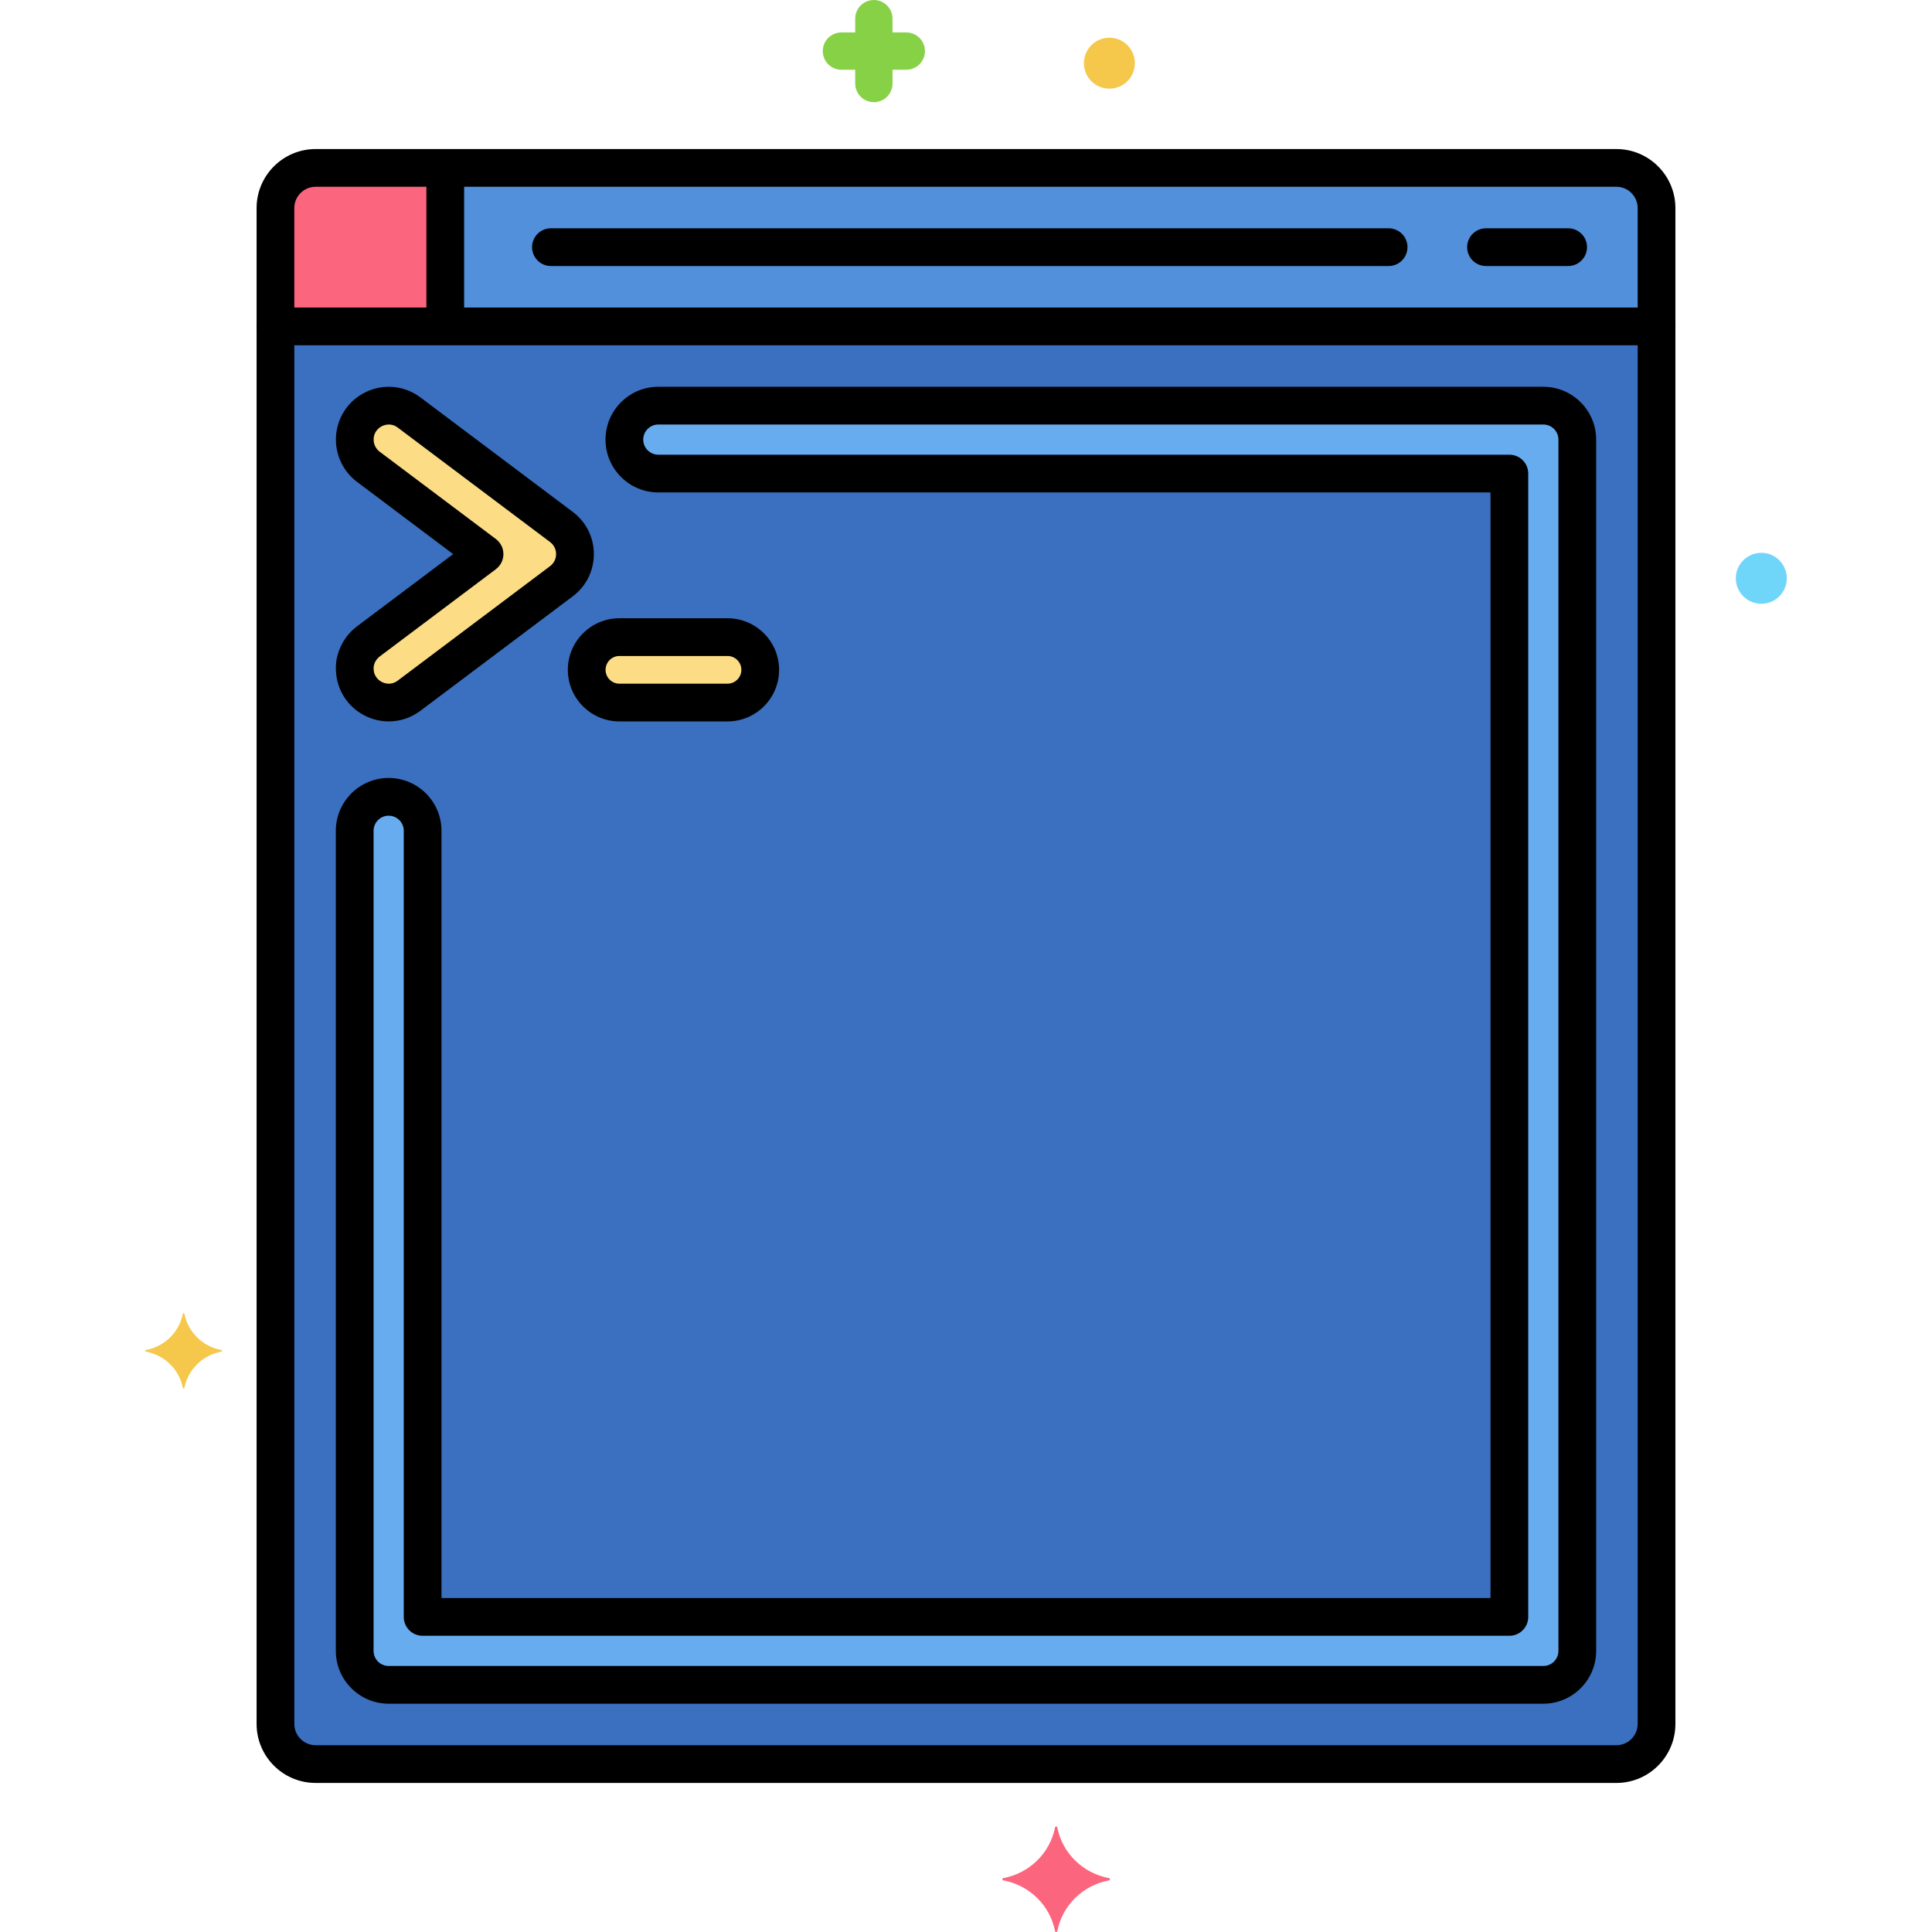 <svg enable-background="new 0 0 256 256" height="512" viewBox="0 0 256 256" width="512" xmlns="http://www.w3.org/2000/svg"><g id="Layer_7"><g><g><g><path d="m214.18 22.25h-172.36c-2.938 0-5.32 2.382-5.32 5.32v15.68h183v-15.68c0-2.938-2.382-5.32-5.32-5.32z" fill="#5290db"/></g></g><g><g><path d="m36.5 43.25v185.18c0 2.938 2.382 5.32 5.32 5.32h172.36c2.938 0 5.32-2.382 5.32-5.32v-185.18z" fill="#3a70bf"/></g></g><g><g><path d="m59 22.25h-17.18c-2.938 0-5.32 2.382-5.32 5.32v15.68h22.5z" fill="#fc657e"/></g></g><g><g><g><path d="m204.5 223.25h-153c-2.485 0-4.5-2.015-4.5-4.5v-108.666c0-2.485 2.015-4.5 4.5-4.5s4.5 2.015 4.5 4.5v104.166h144v-151.5h-112.767c-2.485 0-4.5-2.015-4.5-4.5s2.015-4.5 4.5-4.5h117.267c2.485 0 4.5 2.015 4.5 4.5v160.5c0 2.485-2.015 4.5-4.5 4.5z" fill="#67acef"/></g></g></g><g><g><path d="m74.391 69.826-20.186-15.166c-2.963-2.227-7.197-.112-7.197 3.594 0 1.414.665 2.745 1.795 3.594l15.402 11.572-15.402 11.573c-1.92 1.443-1.817 3.684-1.795 3.594 0 3.707 4.233 5.821 7.197 3.594l20.186-15.167c2.39-1.795 2.394-5.388 0-7.188z" fill="#fcdd86"/></g></g><g><g><path d="m96.399 84.421h-14.323c-2.394 0-4.335 1.941-4.335 4.335s1.941 4.335 4.335 4.335h14.323c2.394 0 4.335-1.941 4.335-4.335s-1.941-4.335-4.335-4.335z" fill="#fcdd86"/></g></g><g><g><path d="m29.332 178.883c-2.473-.46-4.421-2.37-4.891-4.792-.024-.122-.193-.122-.217 0-.47 2.422-2.419 4.331-4.892 4.792-.124.023-.124.189 0 .213 2.473.461 4.421 2.37 4.892 4.792.024.122.193.122.217 0 .47-2.422 2.419-4.331 4.891-4.792.124-.023.124-.19 0-.213z" fill="#f5c84c"/></g></g><g><g><circle cx="233.384" cy="76.627" fill="#70d6f9" r="3.377"/></g></g><g><g><path d="m146.952 249.159c-3.464.645-6.194 3.319-6.852 6.713-.033.17-.271.17-.304 0-.659-3.393-3.388-6.068-6.852-6.713-.174-.032-.174-.265 0-.298 3.464-.645 6.194-3.32 6.852-6.713.033-.17.271-.17.304 0 .658 3.393 3.388 6.068 6.852 6.713.174.033.174.266 0 .298z" fill="#fc657e"/></g></g><g><g><path d="m120.089 9.242h-1.824v1.824c0 1.366-1.107 2.473-2.473 2.473s-2.473-1.107-2.473-2.473v-1.824h-1.824c-1.366 0-2.473-1.107-2.473-2.473s1.107-2.473 2.473-2.473h1.824v-1.823c0-1.366 1.107-2.473 2.473-2.473s2.473 1.107 2.473 2.473v1.824h1.824c1.366 0 2.473 1.107 2.473 2.473s-1.108 2.472-2.473 2.472z" fill="#87d147"/></g></g><g><g><circle cx="147" cy="8.373" fill="#f5c84c" r="3.377"/></g></g><g><g><path d="m184 35.25h-111c-1.381 0-2.5-1.119-2.5-2.5s1.119-2.5 2.5-2.5h111c1.381 0 2.5 1.119 2.5 2.5s-1.119 2.5-2.5 2.5z"/></g></g><g><g><path d="m207.789 35.25h-10.885c-1.381 0-2.5-1.119-2.5-2.5s1.119-2.5 2.5-2.5h10.885c1.381 0 2.5 1.119 2.5 2.5s-1.12 2.5-2.5 2.5z"/></g></g><g><g><path d="m219.5 45.75h-183c-1.381 0-2.5-1.119-2.5-2.5v-15.68c0-4.312 3.508-7.82 7.82-7.82h172.36c4.312 0 7.82 3.508 7.82 7.82v15.68c0 1.381-1.119 2.5-2.5 2.5zm-180.5-5h178v-13.18c0-1.555-1.265-2.82-2.82-2.82h-172.36c-1.555 0-2.82 1.265-2.82 2.82z"/></g></g><g><g><path d="m214.18 236.25h-172.36c-4.312 0-7.82-3.508-7.82-7.82v-185.18c0-1.381 1.119-2.5 2.5-2.5s2.5 1.119 2.5 2.5v185.18c0 1.555 1.265 2.82 2.82 2.82h172.36c1.555 0 2.82-1.265 2.82-2.82v-185.18c0-1.381 1.119-2.5 2.5-2.5s2.5 1.119 2.5 2.5v185.18c0 4.312-3.508 7.82-7.82 7.82z"/></g></g><g><g><path d="m59 45c-1.381 0-2.5-1.119-2.5-2.5v-19.5c0-1.381 1.119-2.5 2.5-2.5s2.5 1.119 2.5 2.5v19.5c0 1.38-1.119 2.5-2.5 2.5z"/></g></g><g><g><g><path d="m204.5 225.75h-153c-3.86 0-7-3.14-7-7v-108.666c0-3.86 3.14-7 7-7s7 3.14 7 7v101.666h139v-146.5h-110.267c-3.86 0-7-3.14-7-7s3.14-7 7-7h117.267c3.86 0 7 3.14 7 7v160.5c0 3.86-3.14 7-7 7zm-153-117.666c-1.103 0-2 .897-2 2v108.666c0 1.103.897 2 2 2h153c1.103 0 2-.897 2-2v-160.5c0-1.103-.897-2-2-2h-117.267c-1.103 0-2 .897-2 2s.897 2 2 2h112.767c1.381 0 2.5 1.119 2.5 2.5v151.5c0 1.381-1.119 2.5-2.5 2.5h-144c-1.381 0-2.5-1.119-2.5-2.5v-104.166c0-1.103-.897-2-2-2z"/></g></g></g><g><g><path d="m51.512 95.59c-1.065 0-2.136-.246-3.133-.744-2.387-1.192-3.87-3.59-3.87-6.258-.063-1.528.655-3.986 2.794-5.593l12.742-9.574-12.742-9.574c-1.749-1.314-2.793-3.405-2.793-5.593 0-2.668 1.483-5.067 3.87-6.259 2.388-1.193 5.195-.938 7.329.666l20.186 15.167c1.774 1.334 2.792 3.373 2.792 5.592 0 2.221-1.018 4.26-2.792 5.593l-20.188 15.168c-1.242.933-2.712 1.409-4.195 1.409zm-2.008-7.154c.003.051.004.101.004.152 0 1.114.772 1.62 1.104 1.786.333.166 1.201.48 2.091-.19l20.186-15.167c.506-.38.796-.962.796-1.597 0-.633-.29-1.215-.796-1.596l-20.186-15.166c-.89-.668-1.759-.355-2.091-.19-.332.166-1.104.672-1.104 1.786 0 .625.298 1.221.797 1.596l15.402 11.573c.628.472.998 1.212.998 1.999s-.37 1.526-.998 1.999l-15.401 11.571c-.67.503-.783 1.233-.802 1.444z"/></g></g><g><g><path d="m96.399 95.592h-14.323c-3.769 0-6.835-3.066-6.835-6.835s3.066-6.835 6.835-6.835h14.323c3.769 0 6.835 3.066 6.835 6.835s-3.066 6.835-6.835 6.835zm-14.323-8.671c-1.012 0-1.835.823-1.835 1.835s.823 1.835 1.835 1.835h14.323c1.012 0 1.835-.823 1.835-1.835s-.823-1.835-1.835-1.835z"/></g></g></g></g></svg>